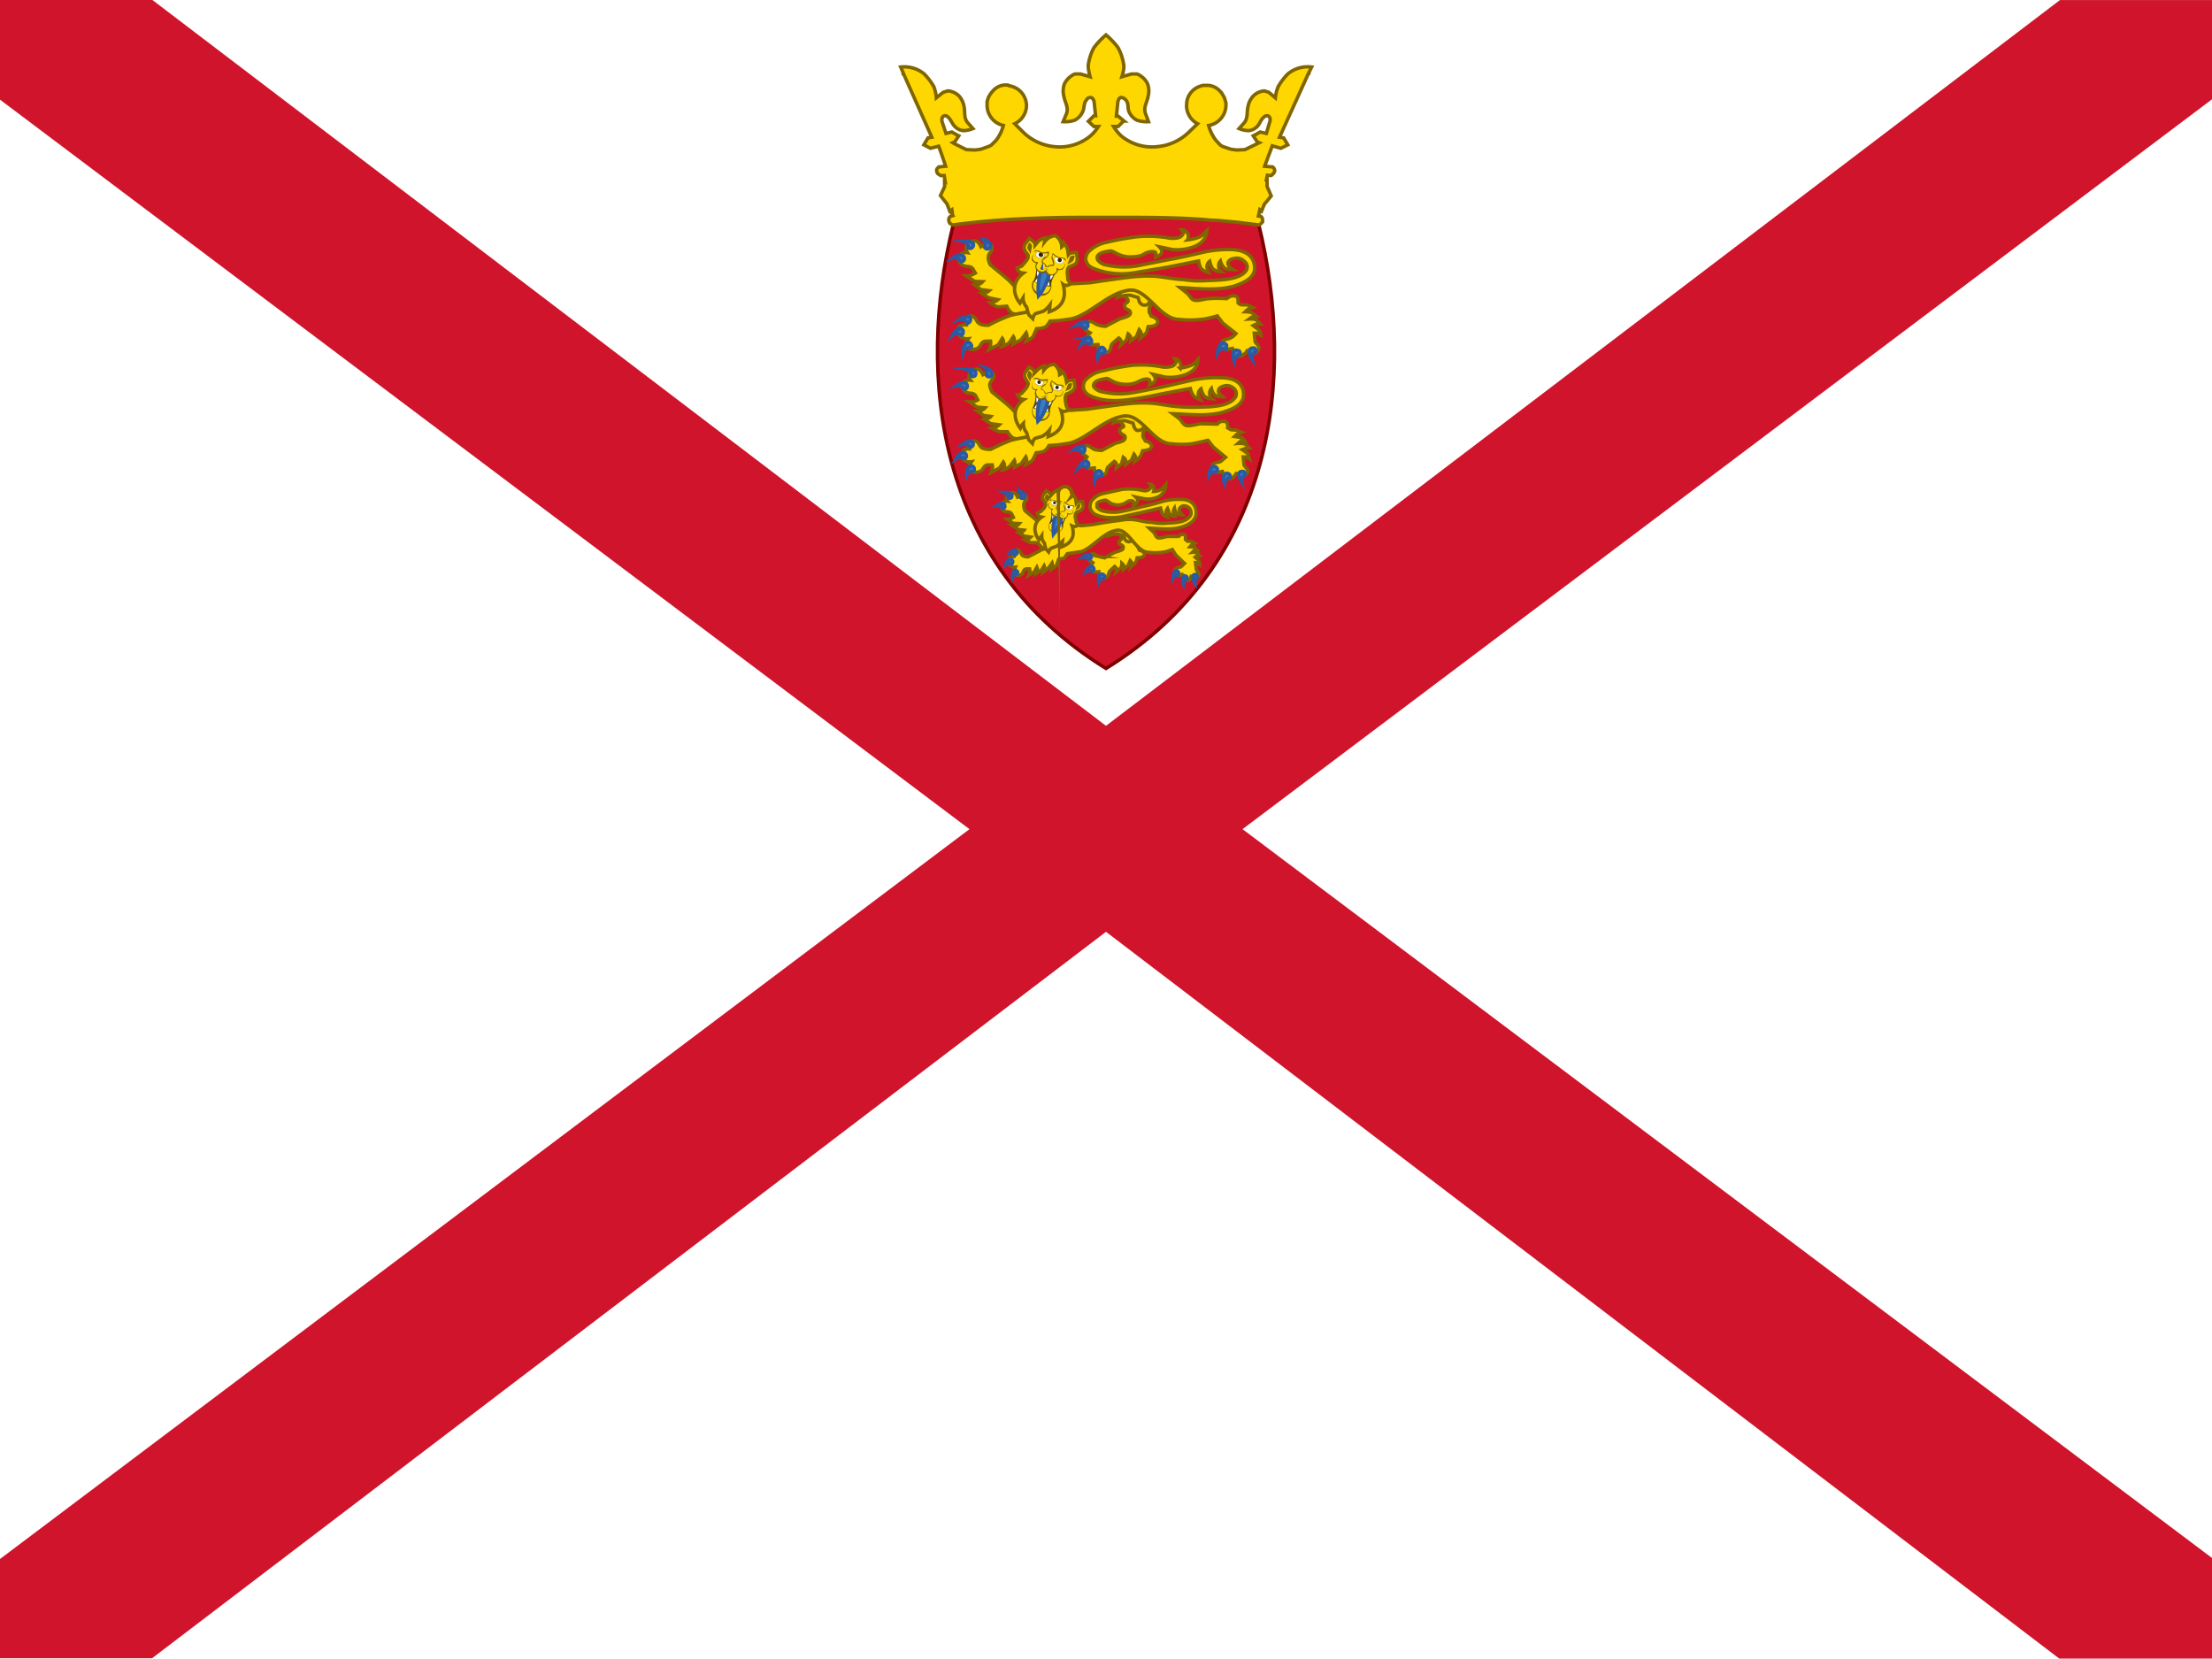 <svg xmlns="http://www.w3.org/2000/svg" id="flag-icons-je" viewBox="0 0 640 480">
  <path fill="#fff" d="M0 0h640v480H0Z"/>
  <path d="m1.3-2.4 637.4 484.8m-637.4 0L638.7-2.4" color="#000" style="-inkscape-stroke:none" transform="matrix(1 0 0 .99 0 2.3)"/>
  <path fill="#cf142b" d="M0-2.4v29.2L280.5 240 0 453.3v29h44L320 270l275.8 212.4H640V453L359.5 240 640 26.7v-29h-44L320 209.8 44-2.4Z" color="#000" style="-inkscape-stroke:none" transform="matrix(1 0 0 .99 0 2.3)"/>
  <path fill="#cf142b" stroke="maroon" stroke-miterlimit="140.8" strokeWidth=".5" d="M364.2 65c10.8 44 4.8 98.2-44.2 128.4-49-30.2-55-84.4-44.2-128.4 11.6-10.5 64.2-17 88.4 0z"/>
  <path fill="gold" stroke="#806600" stroke-miterlimit="135.2" strokeWidth=".2" d="M295.1 91a7 7 0 0 1-2.4-.4 6 6 0 0 1-1.4-2l-2.7.2a7 7 0 0 1-2.1-1.2 4 4 0 0 0 2.2-.9l-2.5-.5q-1.2-.6-2.1-1.3 1.3-.1 2.1-.8l-2.4-.3-1.7-1.3q1.3 0 2.2-1l-2.3-.1-2.4-1.6a5 5 0 0 0 2.6-.8l-.6-1c-.6-1.2-1.8-.7-2.7-1.1a2 2 0 0 1-1.4-1.8c0-.9.4-2.3 2.4-2-1-1.6.1-2.7 1.2-3.2s2-.2 2.7 1.5l1.4-.8a2 2 0 0 1 1.8.6v1.2c-.3.6-1 1-1 1.8-.3.8.5 2.4.5 2.4s4 3.2 5.7 4.8l2.8 3h4.1l.3 6.6H295z"/>
  <path fill="#377bc8" stroke="#2c5aa0" stroke-miterlimit="135.2" strokeWidth=".2" d="M284.2 69.2a2 2 0 0 1 .7 2.4q.3.5 1 .4a1 1 0 0 0 .7-1.3c-.4-.3-.5-1.1-2.4-1.6zm-4.5.5-1.1.1a2 2 0 0 1 1.6 2q.6.2 1-.1a1 1 0 0 0 .2-1.5c-.4 0-.8-.5-1.6-.5zm-1.3 4.2c-.5.1-1.2-.4-2.7.8a2 2 0 0 1 2.3 1q.5 0 .9-.4a1 1 0 0 0-.5-1.4z"/>
  <path fill="gold" stroke="#806600" stroke-miterlimit="135.2" strokeWidth=".2" d="M317.6 94c-.6-.2-1.5-1-2.2-1a2 2 0 0 0-1.7 1 2 2 0 0 0 .4 1.5l1.3.8a4 4 0 0 0-1 1.6 2 2 0 0 0 .6 1.1q.4.8 1.2.8l1.5-.1.1 1.1a2 2 0 0 0 2.1 1.1 1 1 0 0 0 1.2-.6c.3-.4.3-1.4.7-1.9l1.9-1.6q1 .7.6 2l1.6-1.4.5-1.8a2 2 0 0 1 .8 2l1.6-1.2.8-2q1 1.1.5 2.3a6 6 0 0 0 1.7-1.6l.4-1.6q2.6 0 2.8-1.4c0-.5-.6-1.3-1.9-1.6l-.6-1.2v-1.1a5 5 0 0 1 1.5-2l2.8-1.5-.6-2.9-6.5-1-7.4 1.8c1.4.6 4.3 2.7 4.1 3.5 0 .3-.7.6-1 1q-.2.5.2 1c.2.4 1 .5 1.3.9q.3.6 0 1c-.5.7-2.2 1-3 1.3l-4 2.1a6 6 0 0 1-2.2-.4z"/>
  <path fill="gold" stroke="#806600" stroke-miterlimit="135.2" strokeWidth=".2" d="M333.1 85.1s-.1 2.4-1.1 3a2 2 0 0 1-1.4.1 2 2 0 0 1-1-1l-.3-1.1-2.3-.7q-1.8 0-3.6.6a8 8 0 0 1 2.7-3.2l3.9-.3z"/>
  <path fill="gold" d="M343.6 69.4c1.1-.1 3.4-.6 4.2-1.3l1.4-1.4q-.2 3.3-3.8 4.7a14 14 0 0 1-6.2.8l-3.8-.8c1.4 1.4.7 2.4-1 3 0 0 .2-1.3-.2-1.5q-1.7-.4-3.5.8a7 7 0 0 1-3 .6 8 8 0 0 1-3.6-.5c-.8-.2-2.3-1.3-2.8-1.2-1.4.2-3 .4-3.7 1.4q-.3.5 0 1.2a4 4 0 0 0 2.6 1.5q4.2.9 8.4.3l9.6-1.9c3-.5 6.8-1.4 9-1.9a34 34 0 0 1 8.9-1c5.3.1 7 2.8 6.9 5.6-.2 2.8-3.3 4.1-6 5-4.8 1.4-11.4.6-15.6.4l2 1.6c.8.6 1.2 1.8 2 2 1.3.4 3.2-.4 4.5-.4 1.9-.2 5 0 5 0l1.3-.8h1.2q1 .3.8 2 .3.4 1 .6h1.7l1.6.8-1.5.5-.7.7q1 0 2 .3l1.2 1-1.3.2-.8.6s1.6-.1 2.2.3l1.1 1.2h-1.3l-.8.4 1.6 1.2q.5.7.6 1.6l-1.1-.6h-.8l.2 2.2c0 .6 1 1.2 1 1.6a1 1 0 0 1-.1 1.2 2 2 0 0 1-2.2.7l-1-.6-.9 1c-.5.4-.6.4-1.3.4a2 2 0 0 1-1.3-.5l-.7-1.6-1.6.3a2 2 0 0 1-1.5-.7 2 2 0 0 1 .3-1.8c.4-.4 1.6-.5 2.2-.8a5 5 0 0 0 1.6-1.3l-3.8-3-1.6-2.1s-3.4 1-4.7 1a26 26 0 0 1-6.4 0c-4.8 0-8-6.6-12.3-8.2a5 5 0 0 0-3.3 0c-5 1-10.4 6.8-15.3 8q-3.2.6-6.4.7a6 6 0 0 1-1.3 1.7 7 7 0 0 1-2.6.5l-1 2.3a7 7 0 0 1-2 1.3 3 3 0 0 0 0-2.3l-1.5 2-2.2 1.1c.2-.6.5-1.3 0-2.1l-1.2 1.8q-1 .7-2 1a2 2 0 0 0 0-2.3l-1.2 1.9-2.6 1.3a4 4 0 0 0 .4-2.4h-1.2c-1.5 0-1.6 1.3-2.3 1.9a3 3 0 0 1-2.4.4c-.8-.4-1.7-1.4-.5-3-2 .2-3-1-3-2.2 0-1 .3-1.9 2.4-1.8l-.2-1.4a1.4 1.4 0 0 1 1.5-1.2q.6 0 1.2.6c.4.4.5 1.1 1.2 1.6.8.6 2.7.5 2.7.5a50 50 0 0 1 6.2-2.8c1.3-.4 5-1 5-1V81a87 87 0 0 1 13 1.1l5.2-.3s8.4-1.3 12.4-1.7q3-.3 6.1-.2c3 .2 5.6.9 8.6 1q3.2.5 6.4.3c3.5-.2 9.7 0 11.7-3a2 2 0 0 0-.6-2.6 3 3 0 0 0-3-.8q-1.4.2-1.7 1.2a1 1 0 0 0 .3 1.1q.3.6 1.1.9a4 4 0 0 1-2.2-.3 6 6 0 0 1-1.4-2.2 2 2 0 0 0-.5 1.5q0 1 .7 1.6a4 4 0 0 1-2.4-.8 7 7 0 0 1-.9-2.2 2 2 0 0 0-.8 1.6q.1.8.5 1.7a5 5 0 0 1-2.2-1.2 6 6 0 0 1-.7-2.2l-9 1.8-9.5 1.6a24 24 0 0 1-11.3-.8c-1.6-.8-2.4-1.3-2.8-2.7a3 3 0 0 1 1-2.7 10 10 0 0 1 5-2.6 76 76 0 0 1 8.8-1.6 34 34 0 0 1 9.5.4c1.4.2 3-.1 3.3-.6.4-.4 1-.8.2-1.8q1.2 0 1.8 1.2c.3.4 0 1.6 0 1.6z"/>
  <path fill="none" stroke="#806600" stroke-miterlimit="135.2" strokeWidth=".2" d="M343.6 69.4c1.1-.1 3.4-.6 4.2-1.3l1.4-1.4q-.2 3.3-3.8 4.7a14 14 0 0 1-6.2.8l-3.8-.8c1.4 1.4.7 2.4-1 3 0 0 .2-1.3-.2-1.5q-1.7-.4-3.5.8a7 7 0 0 1-3 .6 8 8 0 0 1-3.6-.5c-.8-.2-2.3-1.3-2.8-1.2-1.4.2-3 .4-3.7 1.4q-.3.5 0 1.2a4 4 0 0 0 2.6 1.5q4.2.9 8.4.3l9.6-1.9c3-.5 6.8-1.4 9-1.9a34 34 0 0 1 8.9-1c5.3.1 7 2.8 6.9 5.6-.2 2.8-3.3 4.1-6 5-4.8 1.4-11.4.6-15.6.4l2 1.6c.8.6 1.2 1.8 2 2 1.3.4 3.2-.4 4.5-.4 1.9-.2 5 0 5 0l1.3-.8h1.2q1 .3.8 2 .3.4 1 .6h1.7l1.6.8-1.5.5-.7.7q1 0 2 .3l1.2 1-1.3.2-.8.6s1.6-.1 2.2.3l1.1 1.2h-1.3l-.8.4 1.6 1.2q.5.7.6 1.6l-1.1-.6h-.8l.2 2.2c0 .6 1 1.2 1 1.6a1 1 0 0 1-.1 1.2 2 2 0 0 1-2.2.7l-1-.6q-.3.6-.9 1a2 2 0 0 1-1.3.5 2 2 0 0 1-1.3-.6l-.7-1.6-1.6.3a2 2 0 0 1-1.5-.7 2 2 0 0 1 .3-1.8c.4-.4 1.6-.5 2.2-.8a5 5 0 0 0 1.6-1.3l-3.8-3-1.6-2.1s-3.4 1-4.7 1a26 26 0 0 1-6.4 0c-4.8 0-8-6.6-12.3-8.2a5 5 0 0 0-3.3 0c-5 1-10.4 6.8-15.3 8q-3.2.6-6.4.7a6 6 0 0 1-1.3 1.7 7 7 0 0 1-2.6.5l-1 2.3a7 7 0 0 1-2 1.3 3 3 0 0 0 0-2.4l-1.5 2-2.2 1.2c.2-.6.5-1.3 0-2.1l-1.2 1.8q-1 .7-2 1a2 2 0 0 0 0-2.3l-1.2 1.9-2.6 1.3a4 4 0 0 0 .4-2.4h-1.2c-1.5 0-1.6 1.3-2.3 1.9a3 3 0 0 1-2.4.4c-.8-.4-1.7-1.4-.5-3-2 .2-3-1-3-2.2 0-1 .3-1.9 2.4-1.8l-.2-1.4a1.4 1.4 0 0 1 1.5-1.2q.6 0 1.2.6c.4.4.5 1.1 1.2 1.6.8.6 2.7.5 2.7.5a50 50 0 0 1 6.2-2.8c1.3-.4 5-1 5-1V81a87 87 0 0 1 13 1.1l5.2-.3s8.4-1.3 12.4-1.7q3-.3 6.1-.2c3 .2 5.6.9 8.6 1q3.2.5 6.4.3c3.5-.2 9.7 0 11.7-3a2 2 0 0 0-.6-2.6 3 3 0 0 0-3-.8q-1.4.2-1.7 1.2 0 .7.3 1 .4.6 1.1 1s-1.7 0-2.4-.4a5 5 0 0 1-1.2-2.1 2 2 0 0 0-.5 1.5q0 1 .7 1.6a4 4 0 0 1-2.4-.8 7 7 0 0 1-.9-2.2 2 2 0 0 0-.8 1.6q.1.8.5 1.7a5 5 0 0 1-2.2-1.2 6 6 0 0 1-.7-2.2l-9 1.8-9.5 1.6a22 22 0 0 1-11.3-1c-1.6-.6-2.4-1.1-2.8-2.5a3 3 0 0 1 1-2.8 10 10 0 0 1 5-2.5 76 76 0 0 1 8.8-1.6 34 34 0 0 1 9.4.4c1.4.2 3-.1 3.4-.6s1-.8.1-1.8a2 2 0 0 1 1.8 1.2c.3.4 0 1.6 0 1.6z"/>
  <path fill="gold" d="M307.6 82.3c1 .7 2-.1 2.2-.2L309 81l-.2-2c0-1.6.6-1.9.6-1.8l1.6-.7a2 2 0 0 0 .7-1.5l-.2-1.9c-1.6 0-2 .1-2.4.6l-.2-1.6-.6-1.2-.5-.6q-.1.7-.6 1.1l-.6-2.1-1.2-1-1.5.2-1.6 1.6.1-1.3q-.3 0-.8.2l-1.1.7-1 1.2c0-.7-.4-1-1.7-1.9l-1.2 1.6a2 2 0 0 0-.2 1.6q.4.8 1 1.5c0-.1.4.5-.5 1.8l-1.3 1.5-1.3.5c.3.9.4 1.3 1.8 1.5-3 2.2-3.4 5.7-1 8.7l.9-1.5a4 4 0 0 0 1 2.6c.2.3.4 2 .8 2.4l1 1s.3-1.3.9-1.5l2-.6c.9-.3 2.1-1.9 2.1-1.9l-.2 2c4-1.4 5-4.2 4-7.9"/>
  <path fill="#504416" d="M299.8 77.4a8 8 0 0 1-.8 4l2.5 1 2.7.4c-.3-1.1.8-3.2 1.3-3.8h-1.9l-.8-.8-1.6.3z"/>
  <path fill="#fff" d="M300.2 78a3 3 0 0 0 0 2l.8-1.6zm3.8 1.2-.2 1.8a3 3 0 0 0 1-1.7zm-3.8 1.3a3 3 0 0 0-1 1.7h.9zm3.3.9-.7 1.6.6.4a3 3 0 0 0 .1-2m-3-8.6q-.7 0-1 .6 0 .8 1 1.2a1.4 1.4 0 0 0 1.7-.7q.1-.7-1.2-1zm5.4 1.6q-.6-.1-.8.4a1.4 1.4 0 0 0 1.1 1.4q1.3.3 1.6-.5 0-.9-1-1.2z"/>
  <path fill="#d1b948" d="m300.5 72.6-.5.1a1 1 0 0 0-.6.6q0 .4.2.9.4.4.9.6 1.4.3 1.8-.8a1 1 0 0 0-.2-.8l-1-.4zm0 .4h.5l.8.4q.4.2.3.5a1.2 1.2 0 0 1-1.5.7l-.8-.6v-.6l.3-.4zm5.4 1.2h-.2a1 1 0 0 0-.7.5 1.4 1.4 0 0 0 1.2 1.6q.6.3 1 0 .5 0 .6-.6a1 1 0 0 0-.1-.8l-1-.5zm0 .3.8.1q.5.1.8.4.2.3.1.7l-.5.5h-.9a1.2 1.2 0 0 1-1-1.4q0-.2.5-.3z"/>
  <path fill="gold" d="M300.6 71.7a1 1 0 0 0-1 .2q-.2.5-.2.7h.4l.7.1 1.3.6h1.5l-1.2-.7c-.5-.2-1-.8-1.6-1zm7 2q-.9-.1-1.6 0l-1.4-.1 1.2.8 1.5.2.6.2.4.3.3-.6a1 1 0 0 0-1-.8m-8.6 7.7c-1.3 3.5 4 5.2 4.8 1.4a11 11 0 0 1-4.8-1.4"/>
  <path fill="#806600" d="m299 81.1-.2.3a3 3 0 0 0 0 2.4 2.8 2.8 0 0 0 5.4-.8v-.4h-.3a11 11 0 0 1-4.8-1.3zm.1.4A14 14 0 0 0 304 83a3 3 0 0 1-1.1 1.7 4 4 0 0 1-2.2.2 4 4 0 0 1-1.6-1.4 3 3 0 0 1 0-1.9z"/>
  <path fill="#377bc8" stroke="#2c5aa0" stroke-miterlimit="135.2" strokeWidth=".2" d="M301.3 78.4a15 15 0 0 0-.8 7.2c1.6-1.8 2.4-4.2 3-6.4q-.2-.3-.5-.4l-.4-.6-.7.4-.6-.1z"/>
  <path fill="gold" d="m305.4 68.2-1.5.3-1.6 1.6v-1.3q-.3 0-.7.2l-1.2.7-1 1.1c.4 0 1.6-1 2-.9s.2 1 .5 1.1c.5 0 1-.8 1.6-1.2a3 3 0 0 1 1.6-.8 2 2 0 0 1 1 1.6q.4 1.3.9 1.9c.3.1.6-.8 1-.8.5.2.7 1.7 1.1 2l-.2-1.6-.7-1.2-.5-.6q-.1.6-.6 1.1l-.5-2.1zm-6.5 5.7c-.6 1 0 2 1.2 2.1l-.4 1.1.6 1.3 1.2.4 1-.4.9 1 1 .2 1.3-.8.5-.9h.8l.8-.4.2-.9a2 2 0 0 1-2.6.4 2 2 0 0 1-.5 1.4 1 1 0 0 1-1 .2 2 2 0 0 1-1.2-1q-.7.5-1.2.5a1.4 1.4 0 0 1-1-1 2 2 0 0 1 .5-1.4c-2.4-.7-1.6-1.4-2.2-1.8zm-1.3.3-2 2.8-1.3.5c.3.9.4 1.3 1.8 1.5-3 2.2-3.4 5.7-1 8.7l.9-1.5a4 4 0 0 0 1 2.6c.2.3.4 2 .8 2.4l1 1s.3-1.3.9-1.5l2-.6c.9-.3 2.1-1.9 2.1-1.9l-.1 2c4-1.4 5-4.2 3.9-7.9 1 .7 2-.1 2.2-.2a3 3 0 0 1-.8-1.2l-.2-2-.2-1.1-.5 1.7v1.8a5 5 0 0 1-1.9-1l.8 4q0 1.3-.4 2.7a7 7 0 0 1-1.7 1.7l.3-2.4c0-.8-.4-3-.4-3l-.8 3-1.3 2c.3-2.1.2-2.2-.1-3 0 0-.5 2.6-1.5 3.7l-1.6.8-.8.6-.6-1.8-1.2-2.4c-.3-1.2 1.3-3.6 1.3-3.6q-.9.2-1.9 1.4l-1.3 1.8-.5-2.4a5 5 0 0 1 .7-2.2 22 22 0 0 1 3.4-3.3 5 5 0 0 1-3 0s1.3-1.3 1.4-1.6a4 4 0 0 0 .6-2zm5.2 1.2h-1.3v.6l.6.2.8 1 1.7-.5.3-.4-1.6-.9z"/>
  <path fill="none" stroke="#806600" stroke-miterlimit="135.2" strokeWidth=".2" d="M307.6 82.3c1 .7 2-.1 2.2-.2L309 81l-.2-2c0-1.6.6-1.9.6-1.8l1.6-.7a2 2 0 0 0 .7-1.5l-.2-1.9c-1.6 0-2 .1-2.4.6l-.2-1.6-.6-1.2-.5-.6q-.1.7-.6 1.1a4 4 0 0 0-1.8-3.2q-1.9.1-3.2 1.8l.2-1.2-.8.2-1.1.7-1 1.2c0-.7-.4-1-1.7-1.9l-1.2 1.6a2 2 0 0 0-.2 1.6q.4.8 1 1.5c0-.1.4.5-.5 1.8l-1.3 1.5-1.3.5c.3.9.4 1.3 1.8 1.5-3 2.2-3.4 5.7-1 8.7l.9-1.5a4 4 0 0 0 1 2.6c.2.3.4 2 .8 2.4l1 1s.3-1.3.9-1.5l2-.6c.9-.3 2.1-1.9 2.1-1.9l-.2 2c4-1.4 5-4.2 4-7.9z"/>
  <path fill="#806600" d="M297.8 70.2a3 3 0 0 0-.6 1.6l1 1.7.4-2.4c0-.4-.8-1-.8-1Zm2.1 2.1-.3.1q-.3.2-.6.6l.8-.4h.3q.6.5 1.2.7h1.9l-.2.8s-.7.2-1 .5l-.3.4-.3.3v.8h.2q.7.2.8 1l.2.2h.7q.5-.5 1.3-.3h.1l.1-.1q.3-.2.2-.6V76l-.1-.6-.4-1 .1-.9a5 5 0 0 0 1.6 1.2l1.4.1.3.2.5.6q0-.5-.2-.8-.2-.2-.5-.2-.7-.1-1.3-.2a4 4 0 0 1-1.5-1l-.3-.2-.1.2-.3 1.2.4 1.2.1.7v.1a2 2 0 0 0-1.7.5h-.1a3 3 0 0 0-1.2-1.3v-.3l.1-.2.4-.3q.5-.4 1-.8.3-.5.3-1v-.4h-.3a4 4 0 0 1-1.8.2l-1.2-.6h-.3zm-1 1.4a2 2 0 0 0-.3 1.7q.5.6 1.2.8l-.1.2-.2.8q.2.8.8 1.4a2 2 0 0 0 1.3.4l.8-.4.6.8a2 2 0 0 0 1.3.3 2 2 0 0 0 1.8-1.5v-.1a2 2 0 0 0 1.4-.2q.6-.7.7-1.6c-.4.3 0 .8-1 1.4a1 1 0 0 1-1.1 0l-.4-.3v1l-.3.5q-.5.5-1.2.5l-.8-.2-.6-.8v-.5l-.3.3-.5.3-.5.1-.9-.3a2 2 0 0 1-.8-1.2l.2-.5.2-.4.2-.4h-.4a1 1 0 0 1-1-.6c-.6-.6 0-1-.1-1.5m12 .2s-1 0-1.3.4l-.8 2.3 1.6-1a3 3 0 0 0 .5-1.7"/>
  <path fill="#2b2200" d="M301 73.1a.6.6 0 0 0-.2 1.1.6.6 0 1 0 .2-1zm5.4 1.6a.6.6 0 0 0-.2 1 .6.6 0 1 0 .2-1"/>
  <path fill="#377bc8" stroke="#2c5aa0" stroke-miterlimit="135.2" strokeWidth=".2" d="M280.2 91.5c-.5.3-1.2-.2-2.7 1a2 2 0 0 1 2.4 1q.5 0 .8-.6a1 1 0 0 0-.5-1.4zm33.9 1.6c-.5.3-1.2-.2-2.7 1a2 2 0 0 1 2.4 1 1 1 0 0 0 .8-.5 1 1 0 0 0-.5-1.5zm-36.4 2c-.4.3-1.2.2-2.1 1.9a2 2 0 0 1 2.6 0q.5-.3.5-1a1 1 0 0 0-1-1zm37 2.6c-.4.4-1.2.3-1.9 2a2 2 0 0 1 2.5-.2q.6-.2.5-.8a1 1 0 0 0-1.2-1zM280.1 99l-.6.2c-.2.5-.9.8-.8 2.7a2 2 0 0 1 2.2-1.3q.4-.5 0-1a1 1 0 0 0-.8-.6zm73.8.3h-.5c-.1.5-1 .8-1.1 2.7a2 2 0 0 1 2.4-1q.2-.6.2-1.1a1 1 0 0 0-1-.6zm-35.2 1.2-.6.3c0 .5-.8.8-.5 2.7a2 2 0 0 1 2-1.4q.3-.7 0-1a1 1 0 0 0-.8-.6zm43.8.2a1 1 0 0 0-1 .6c.2.5-.3 1.2.8 2.7a2 2 0 0 1 1.1-2.3 1 1 0 0 0-.5-1zm-4.8.6q-.3 0-.7.4c0 .4-.6 1 .1 2.8a2.4 2.4 0 0 1 1.7-2 1 1 0 0 0-.3-1z"/>
  <path fill="gold" stroke="#806600" stroke-miterlimit="128.6" strokeWidth=".2" d="M295.2 127a6 6 0 0 1-2.2-.3 6 6 0 0 1-1.5-1.8H289l-2-1a4 4 0 0 0 2.1-1l-2.4-.3-2-1.3c.7-.2 1.5-.2 2-.8l-2.1-.3-1.8-1.2a3 3 0 0 0 2.2-1l-2.3-.2-2.2-1.5a4 4 0 0 0 2.4-.6l-.5-1c-.6-1.2-1.8-.8-2.6-1.1a2 2 0 0 1-1.3-1.6c-.1-.9.3-2.2 2.3-2-1-1.4 0-2.5 1-3q1.6-.8 2.6 1.4l1.4-.8a1.4 1.4 0 0 1 1.6.6q.3.6 0 1.2-.5.6-1 1.6c-.2.8.6 2.4.6 2.4s3.8 3 5.5 4.6l2.6 2.7h3.8l.3 6.3z"/>
  <path fill="#377bc8" stroke="#2c5aa0" stroke-miterlimit="128.6" strokeWidth=".2" d="M284.8 106.3a2 2 0 0 1 .6 2.3q.4.5 1 .4a1 1 0 0 0 .6-1.2c-.4-.4-.4-1-2.2-1.5zm-4.2.5h-1.2a2 2 0 0 1 1.6 2 1 1 0 0 0 1 0 1 1 0 0 0 0-1.5c-.2 0-.6-.5-1.4-.5zm-1.3 4c-.5 0-1.1-.3-2.6.8a2 2 0 0 1 2.2 1q.7 0 .9-.5a1 1 0 0 0-.5-1.3z"/>
  <path fill="gold" stroke="#806600" stroke-miterlimit="128.6" strokeWidth=".2" d="M316.6 130c-.6-.2-1.4-1.1-2.1-1.1a2 2 0 0 0-1.6 1 2 2 0 0 0 .4 1.4l1.2.9-.8 1.4a1 1 0 0 0 .5 1.1c.4.5.4.7 1.2.8l1.2-.1q0 .6.3 1a2 2 0 0 0 1.9 1q.8 0 1.2-.5c.2-.4.2-1.4.6-1.8l1.8-1.6c.8.5.7 1.1.6 1.9l1.5-1.2.5-1.9a2 2 0 0 1 .8 2l1.6-1.2.7-1.7a2 2 0 0 1 .4 2 6 6 0 0 0 1.6-1.6l.5-1.4q2.4-.1 2.6-1.3c0-.5-.6-1.3-1.8-1.5l-.7-1.2v-1.1a5 5 0 0 1 1.5-1.8l2.7-1.6-.6-2.6-6.2-1-7 1.7c1.3.6 4.1 2.6 4 3.4-.2.2-.9.5-1.1.8q-.2.7.2 1c.3.5 1 .6 1.2.9a1 1 0 0 1 0 1c-.4.7-2 .9-2.8 1.2l-3.8 2a5 5 0 0 1-2.2-.4z"/>
  <path fill="gold" stroke="#806600" stroke-miterlimit="128.6" strokeWidth=".2" d="M331.4 121.4s-.1 2.3-1 2.8a2 2 0 0 1-1.5.3 2 2 0 0 1-.8-1.1l-.3-1-2.3-.7a13 13 0 0 0-3.3.6 8 8 0 0 1 2.4-3l3.8-.3z"/>
  <path fill="gold" d="M341.4 106.5c1-.1 3.2-.6 4-1.2l1.2-1.3q0 3-3.6 4.4a13 13 0 0 1-5.9.7l-3.5-.8c1.3 1.5.6 2.4-1 3 0 0 .3-1.3-.2-1.5-1-.4-2.2.2-3.4.8a7 7 0 0 1-2.8.6 9 9 0 0 1-3.4-.5c-.8-.2-2.2-1.3-2.7-1.2-1.3.3-2.8.4-3.5 1.4a1 1 0 0 0 0 1.2 4 4 0 0 0 2.5 1.3q4 .9 8 .3c2.8-.4 6.2-1.2 9-1.7l8.8-2a33 33 0 0 1 8.4-.7c5 0 6.6 2.5 6.5 5.1-.2 2.8-3.2 4-5.8 4.8-4.6 1.4-10.8.6-14.7.5l1.9 1.4c.7.6 1 1.7 2 2 1.1.3 3-.4 4.2-.5l4.8.1q.4-.5 1.2-.8h1q1 .3.8 1.9l.9.5c.6.2 1.3 0 1.7.2l1.5.6-1.5.6-.6.6 2 .3q.5.3 1 1H359l-.8.7s1.6-.1 2.2.3l1 1-1.2.2-.8.3 1.6 1.1.5 1.6-1-.6h-.8l.2 2.1c0 .5.8 1.1 1 1.5q.3.8-.2 1.2a2 2 0 0 1-2 .6l-1-.6-.8 1q-.5.5-1.3.3a2 2 0 0 1-1.3-.4l-.6-1.5-1.5.3a2 2 0 0 1-1.4-.7 2 2 0 0 1 .2-1.7c.4-.5 1.6-.5 2.2-.8l1.4-1.2-3.5-2.9-1.6-2-4.5 1a25 25 0 0 1-6 0c-4.6 0-7.6-6.3-11.7-7.8a5 5 0 0 0-3.2 0c-4.8 1-9.9 6.4-14.6 7.6a44 44 0 0 1-6 .7 5 5 0 0 1-1.3 1.6q-1.2.5-2.4.5l-1 2.1a7 7 0 0 1-2 1.3q.5-1.2 0-2.2l-1.3 1.9-2 1.1c0-.6.3-1.3 0-2l-1.3 1.7q-.8.7-1.9 1a2 2 0 0 0 0-2.2l-1.1 1.7-2.4 1.3q.5-1.2.3-2.2H286c-1.3 0-1.4 1.1-2.1 1.7a3 3 0 0 1-2.2.4c-.9-.4-1.7-1.4-.6-3-1.9.3-2.8-.9-2.8-2 0-.9.3-1.8 2.2-1.7l-.2-1.3a1.4 1.4 0 0 1 1.5-1q.6-.1 1.1.4c.4.4.5 1 1.2 1.6a6 6 0 0 0 2.6.4 48 48 0 0 1 5.8-2.6c1.3-.4 4.8-1 4.8-1v-8.7h3.1c2.6 0 9.3 1 9.3 1l4.8-.3s8-1.2 12-1.6a39 39 0 0 1 5.7-.2c3 .1 5.4.8 8.1 1q3.2.3 6.2.2c3.3-.1 9.2 0 11-3a2 2 0 0 0-.4-2.3 3 3 0 0 0-3-.8c-.6.1-1.5.6-1.5 1.2q-.1.6.2 1.1l1 .8a4 4 0 0 1-2-.3 6 6 0 0 1-1.3-2.1 2 2 0 0 0-.5 1.4 2 2 0 0 0 .7 1.6 4 4 0 0 1-2.3-.8 7 7 0 0 1-.9-2.1 2 2 0 0 0-.8 1.5q.1.8.6 1.6a5 5 0 0 1-2-1.1 6 6 0 0 1-.9-2.1l-8.5 1.6a101 101 0 0 1-9 1.6q-6.7.9-10.8-.8-2.1-.7-2.6-2.4a3 3 0 0 1 .8-2.7 9 9 0 0 1 4.8-2.4 73 73 0 0 1 8.4-1.6 32 32 0 0 1 9 .5c1.4.1 2.8-.2 3.2-.6s1-.8.2-1.8q1.1 0 1.6 1.2c.3.4 0 1.6 0 1.6z"/>
  <path fill="gold" stroke="#806600" stroke-miterlimit="128.6" strokeWidth=".2" d="M341.4 106.5c1-.1 3.2-.6 4-1.2l1.2-1.3q0 3-3.6 4.4a13 13 0 0 1-5.9.7l-3.5-.8c1.3 1.5.6 2.4-1 3 0 0 .3-1.3-.2-1.5-1-.4-2.2.2-3.4.8a7 7 0 0 1-2.8.6 9 9 0 0 1-3.4-.5c-.8-.2-2.2-1.3-2.7-1.2-1.3.3-2.8.4-3.5 1.4a1 1 0 0 0 0 1.2 4 4 0 0 0 2.5 1.3q4 .9 8 .3c2.8-.4 6.2-1.2 9-1.7l8.8-2a33 33 0 0 1 8.4-.7c5 0 6.6 2.5 6.5 5.1-.2 2.8-3.2 4-5.8 4.8-4.6 1.4-10.8.6-14.7.5l1.9 1.4c.7.6 1 1.7 2 2 1.1.3 3-.4 4.2-.5l4.8.1q.4-.5 1.2-.8h1q1 .3.8 1.9l.9.5c.6.2 1.3 0 1.7.2l1.5.6-1.5.6-.6.6 2 .3q.5.3 1 1H359l-.8.7s1.6-.1 2.2.3l1 1-1.2.2-.8.3 1.6 1.1.5 1.6-1-.6h-.8l.2 2.1c0 .5.8 1.1 1 1.5q.3.8-.2 1.2a2 2 0 0 1-2 .6l-1-.6-.8 1a2 2 0 0 1-1.3.5 2 2 0 0 1-1.3-.6l-.6-1.5-1.5.3a2 2 0 0 1-1.4-.7 2 2 0 0 1 .2-1.7c.4-.5 1.6-.5 2.2-.8l1.4-1.2-3.5-2.9-1.6-2-4.5 1a25 25 0 0 1-6 0c-4.6 0-7.6-6.3-11.7-7.8a5 5 0 0 0-3.2 0c-4.8 1-9.9 6.4-14.6 7.6a44 44 0 0 1-6 .7 5 5 0 0 1-1.3 1.6 7 7 0 0 1-2.4.5l-1 2.1a7 7 0 0 1-2 1.3q.5-1.2 0-2.2l-1.3 1.9-2 1.1c0-.6.3-1.3 0-2l-1.3 1.7q-.8.7-1.9 1a2 2 0 0 0 0-2.2l-1.1 1.7-2.4 1.3q.5-1.2.3-2.2H286c-1.3 0-1.4 1.1-2.1 1.7a3 3 0 0 1-2.2.4c-1-.4-1.7-1.4-.6-3-1.9.3-2.8-.9-2.8-2 0-.9.3-1.8 2.2-1.7l-.2-1.3a1.4 1.4 0 0 1 1.5-1q.6-.1 1.1.4c.4.4.5 1 1.2 1.6a6 6 0 0 0 2.6.4 48 48 0 0 1 5.8-2.6c1.3-.4 4.8-1 4.8-1v-8.7h3.1c2.6 0 9.3 1 9.3 1l4.8-.3s8-1.2 12-1.6a39 39 0 0 1 5.7-.2c3 .1 5.4.8 8.1 1q3.2.3 6.2.2c3.3-.1 9.2 0 11-3a2 2 0 0 0-.4-2.3 3 3 0 0 0-3-.8c-.6.1-1.5.6-1.5 1.2a1 1 0 0 0 .2 1l1 .9a5 5 0 0 1-2.2-.4 4 4 0 0 1-1.1-2 2 2 0 0 0-.5 1.4 2 2 0 0 0 .7 1.6 4 4 0 0 1-2.3-.8 7 7 0 0 1-.9-2.1 2 2 0 0 0-.8 1.5q.1.8.6 1.6a5 5 0 0 1-2-1.1 6 6 0 0 1-.9-2.1l-8.5 1.6a101 101 0 0 1-9 1.6q-6.7.9-10.8-.8-2.1-.7-2.6-2.4a3 3 0 0 1 .8-2.7 9 9 0 0 1 4.8-2.4 73 73 0 0 1 8.4-1.6 32 32 0 0 1 9 .5c1.4.1 2.8-.1 3.2-.6s1-.8.2-1.8q1.1 0 1.6 1.2c.3.4 0 1.6 0 1.6z"/>
  <path fill="gold" d="M307 118.8c1 .6 2-.2 2.3-.2a3 3 0 0 1-.8-1.2l-.3-1.8c0-1.6.5-1.8.6-1.6l1.4-.8q.6-.5.8-1.3l-.2-1.9c-1.5 0-1.8.2-2.2.6l-.3-1.5-.5-1.2-.6-.5q0 .7-.6 1l-.4-2a1.6 1.6 0 0 0-2.6-.8l-1.6 1.5.2-1.2-.8.2-1 .7-1.1 1.1q.2-.8-1.6-1.7l-1.1 1.6a2 2 0 0 0-.1 1.4l.8 1.4c.1 0 .5.4-.4 1.7l-1.2 1.4q-.6.5-1.3.5c.4.8.5 1.2 1.8 1.4-3 2-3.2 5.4-1 8.3q.3-.8.9-1.4a4 4 0 0 0 .8 2.5c.3.3.5 1.8.8 2.3l1 1s.3-1.3.9-1.5l2-.6a7 7 0 0 0 2-1.7l-.3 1.8q5.5-2.1 3.7-7.5"/>
  <path fill="#504416" d="M299.6 114a8 8 0 0 1-.8 4l2.6 1 2.4.2c-.2-1 .8-3 1.2-3.6h-1.7l-.8-.8-1.5.3-1.4-1z"/>
  <path fill="#fff" d="M300 114.7a3 3 0 0 0 0 1.9l.7-1.6zm3.6 1.1-.2 1.7a3 3 0 0 0 1-1.6h-.8zM300 117a3 3 0 0 0-.9 1.6l.7.1zm3.2 1-.8 1.5.7.3a3 3 0 0 0 0-1.9zm-2.9-8.2q-.7 0-.9.4-.1.8 1 1.3a1.3 1.3 0 0 0 1.6-.6q0-.8-1.1-1zm5.2 1.4q-.5 0-.8.4a1.3 1.3 0 0 0 1 1.4q1.3.4 1.5-.5.3-.8-1-1.1l-.8-.2z"/>
  <path fill="#d1b948" d="M300.3 109.6h-.4a1 1 0 0 0-.5.6q-.1.5.1.8.3.5.8.6a1.4 1.4 0 0 0 1.8-.8 1 1 0 0 0-.3-.6l-1-.5zm0 .2.5.1.8.4a.4.4 0 0 1 .2.5 1 1 0 0 1-1.4.6l-.7-.4a1 1 0 0 1-.2-.7l.4-.4zm5.2 1.3h-.2a1 1 0 0 0-.7.5 1.4 1.4 0 0 0 1.2 1.6h1q.4-.3.6-.7a1 1 0 0 0-.3-.8l-.8-.4zm0 .3.7.1q.4 0 .8.4l.1.6-.5.4h-.8a1 1 0 0 1-1-1.2q0-.4.5-.3z"/>
  <path fill="gold" d="M300.4 108.6a1 1 0 0 0-1 .3c-.2.1-.2.6-.2.6h.6l.5.2 1.3.5h1.4l-1.2-.6c-.4-.2-.8-.9-1.4-1m6.6 2c-.4-.2-1 .1-1.5 0l-1.3-.1 1.2.8 1.4.2.6.2.4.2.2-.5a1 1 0 0 0-1-.8m-8 7.4c-1.4 3.2 3.8 4.8 4.6 1.3a11 11 0 0 1-4.6-1.3"/>
  <path fill="#806600" d="M298.8 117.6v.3a3 3 0 0 0 0 2.3 2.6 2.6 0 0 0 5-.8v-.3h-.2a10 10 0 0 1-4.6-1.3l-.2-.1zm.2.5a13 13 0 0 0 4.5 1.2 3 3 0 0 1-1 1.7 3 3 0 0 1-2 .2 3 3 0 0 1-1.6-1.4 3 3 0 0 1 0-1.7z"/>
  <path fill="#377bc8" stroke="#2c5aa0" stroke-miterlimit="128.6" strokeWidth=".2" d="M301.1 115.2a14 14 0 0 0-.8 6.7c1.6-1.6 2.4-4 2.9-6.1l-.5-.4-.3-.5-.7.3z"/>
  <path fill="gold" d="m305 105.4-1.4.2-1.6 1.5v-1.2q-.3 0-.6.2l-1.2.7-1 1c.6 0 1.7-1 2-.8.4 0 0 1 .5 1s.9-.6 1.5-1.1q.9-.8 1.6-.7a2 2 0 0 1 .9 1.4q.3 1.3.8 1.8c.3.2.6-.8 1-.7s.6 1.6 1 1.9l-.2-1.5-.6-1.2-.5-.5q-.1.6-.6 1l-.5-2zm-6.3 5.5c-.5.8.2 1.7 1.3 1.9l-.5 1 .7 1.2 1 .4 1.1-.4.7 1 1 .2 1.3-.8.5-.8h.8l.6-.4.2-.8q-1 1-2.4.4a2 2 0 0 1-.4 1.3 1 1 0 0 1-1 .2 2 2 0 0 1-1.1-.9q-.7.4-1.1.4a1.4 1.4 0 0 1-1-1 2 2 0 0 1 .4-1.3c-2.4-.7-1.6-1.3-2-1.6zm-1.2.2-1.8 2.6q-.6.5-1.3.5c.4.8.5 1.2 1.8 1.4-3 2-3.2 5.4-1 8.3q.3-.8.9-1.4a4 4 0 0 0 .8 2.5c.3.3.5 1.8.8 2.3l1 1s.3-1.3.9-1.5l2-.6a7 7 0 0 0 2-1.7l-.3 1.8c3.9-1.3 4.8-4 3.7-7.5 1 .6 2-.2 2.3-.2a3 3 0 0 1-.8-1.2l-.3-1.8v-1.1l-.6 1.6v1.7l-1.8-.8q.5 1.8.8 3.7 0 1.3-.5 2.5a7 7 0 0 1-1.6 1.7l.3-2.3-.3-2.8-.8 2.7-1.2 2c.1-2 0-2.2-.2-2.9 0 0-.5 2.5-1.3 3.6l-1.6.7-.7.6-.6-1.7-1.2-2.2c-.3-1.2 1.2-3.6 1.2-3.6q-.9.2-1.7 1.4l-1.3 1.6-.5-2.2q0-1.2.7-2.1c.6-1 3.3-3 3.3-3a4 4 0 0 1-2.8 0l1.2-1.7a4 4 0 0 0 .5-1.9m5 1.1h-1.2v.5l.5.3.8 1 1.6-.5.3-.4-1.5-.8z"/>
  <path fill="none" stroke="#806600" stroke-miterlimit="128.6" strokeWidth=".2" d="M307 118.8c1 .6 2-.2 2.3-.2a3 3 0 0 1-.8-1.2l-.3-1.8c0-1.6.5-1.8.6-1.6l1.4-.8q.6-.5.8-1.3l-.2-1.9c-1.5 0-1.8.2-2.2.6l-.3-1.5-.5-1.2-.6-.5q0 .7-.6 1a4 4 0 0 0-1.6-3q-1.8.1-3 1.7v-1.2l-.6.2-1 .7-1.1 1.1q.2-.8-1.6-1.7l-1.1 1.6a2 2 0 0 0-.1 1.4l.8 1.4c.1 0 .5.4-.4 1.7l-1.2 1.4q-.6.5-1.3.5c.4.8.5 1.2 1.8 1.4-3 2-3.2 5.4-1 8.3q.3-.8.9-1.4a4 4 0 0 0 .8 2.5c.3.3.5 1.8.8 2.3l1 1s.3-1.3.9-1.5l2-.6a7 7 0 0 0 2-1.7l-.3 1.8q5.5-2.1 3.7-7.5z"/>
  <path fill="#806600" d="M297.7 107.2a3 3 0 0 0-.5 1.6l.9 1.6.5-2.2c-.1-.4-.8-1-.8-1zm2 2-.3.2q-.4 0-.4.4l.7-.2h.2l1.2.6h1.9l-.3.8-.9.4-.4.4-.2.4v.6h.2a1 1 0 0 1 .8.9l.2.2.2.1h.4a1 1 0 0 1 1.2-.3h.1l.1-.1.3-.6v-.4l-.2-.4c0-.4-.3-1-.3-1l.1-.8 1.5 1.1 1.3.1q.3 0 .3.2l.4.5a1 1 0 0 0-.1-.8l-.5-.2-1.3-.1-1.4-1-.2-.2-.1.2a2 2 0 0 0-.4 1.2l.4 1 .2.7-.2.3a2 2 0 0 0-1.5.4h-.1a3 3 0 0 0-1.2-1.3v-.3l.2-.1q0-.3.3-.3.6-.4.9-.8t.4-1v-.3h-.3l-1.6.1q-.6-.2-1.2-.5h-.3zm-.9 1.4a2 2 0 0 0-.2 1.6q.4.6 1 .8v.1q-.2.5-.2.8.1.9.8 1.3.5.5 1.2.4l.8-.2.5.6q.6.4 1.3.3a2 2 0 0 0 1.6-1.4v-.2a2 2 0 0 0 1.4-.1 2 2 0 0 0 .6-1.5c-.3.3 0 .8-.8 1.3q-.6.3-1.1 0l-.4-.3v.9l-.3.5a2 2 0 0 1-1 .6 1 1 0 0 1-1-.3l-.4-.7-.2-.5-.2.3-.4.2-.5.2q-.6 0-.8-.3a2 2 0 0 1-.7-1.2v-.5q0-.3.3-.4l.1-.3h-.4a1 1 0 0 1-1-.5c-.5-.7 0-1 0-1.5m11.4.2s-1 0-1.2.4l-.8 2 1.6-.7q.4-.9.4-1.6z"/>
  <path fill="#2b2200" d="M300.8 110a.5.5 0 0 0-.2 1.1.5.5 0 1 0 .1-1zm5.1 1.6a.5.5 0 0 0-.1 1 .5.5 0 1 0 .1-1"/>
  <path fill="#377bc8" stroke="#2c5aa0" stroke-miterlimit="128.6" strokeWidth=".2" d="M281 127.6c-.5.2-1.2-.2-2.5 1a2 2 0 0 1 2.2.8 1 1 0 0 0 .8-.5 1 1 0 0 0-.5-1.3zm32.3 1.5c-.5.2-1.1-.2-2.5 1a2 2 0 0 1 2.2.9q.7 0 .8-.6a1 1 0 0 0-.5-1.3zm-34.7 1.8c-.4.3-1.2.2-2 1.8a2 2 0 0 1 2.4 0q.6-.2.6-.8a1 1 0 0 0-1-1zm35.2 2.5c-.3.4-1 .4-1.8 2a2 2 0 0 1 2.4-.2 1 1 0 0 0 .6-.8 1 1 0 0 0-1.2-1zm-32.8 1.4-.5.2c-.2.4-.9.8-.8 2.5a2 2 0 0 1 2-1.2 1 1 0 0 0 .1-1 1 1 0 0 0-.8-.5zm70.2.2h-.4c-.2.6-1 .8-1 2.6a2 2 0 0 1 2.1-1q.4-.5.3-1a1 1 0 0 0-1-.6zm-33.4 1.2-.6.3c0 .5-.8.8-.5 2.6a2 2 0 0 1 2-1.4 1 1 0 0 0 0-1 1 1 0 0 0-.9-.5zm41.6.2a1 1 0 0 0-1 .6c.2.4-.2 1 .9 2.5a2 2 0 0 1 1-2.1 1 1 0 0 0-.5-1zm-4.4.5-.8.4c0 .5-.6 1 .1 2.6a2 2 0 0 1 1.6-1.7q.1-.7-.2-1z"/>
  <path fill="gold" stroke="#806600" stroke-miterlimit="103.2" strokeWidth=".2" d="m303.1 158.7-1.7-.3-1.2-1.4h-2l-1.6-.8a3 3 0 0 0 1.6-.8l-1.9-.3-1.6-1c.6-.2 1.2-.1 1.6-.7l-1.7-.2-1.5-1a2 2 0 0 0 1.8-.7l-1.8-.1-1.7-1.2a4 4 0 0 0 1.8-.5l-.4-.8c-.4-1-1.4-.7-2-.9a2 2 0 0 1-1.1-1.4c0-.7.3-1.7 1.8-1.6-.8-1 0-2 .9-2.4.8-.2 1.5-.1 2 1.2l1.2-.7a1 1 0 0 1 1.4.6v.9q-.6.5-.8 1.3a4 4 0 0 0 .4 1.9s3 2.4 4.4 3.7c.8.7 2 2.2 2 2.2h3l.3 5z"/>
  <path fill="#377bc8" stroke="#2c5aa0" stroke-miterlimit="103.2" strokeWidth=".2" d="M294.8 142q.8 1 .5 2a1 1 0 0 0 .8.2 1 1 0 0 0 .5-1c-.4-.2-.4-.8-1.8-1.1zm-3.4.5h-.8a2 2 0 0 1 1.2 1.6 1 1 0 0 0 .8-.1 1 1 0 0 0 0-1.1c-.3 0-.5-.4-1.2-.4zm-1 3.2a3 3 0 0 0-2 .6 2 2 0 0 1 1.7.8q.4.1.6-.4a1 1 0 0 0-.3-1z"/>
  <path fill="gold" stroke="#806600" stroke-miterlimit="103.2" strokeWidth=".2" d="M318 161c-.6-.1-1.3-.8-1.8-.8a2 2 0 0 0-1.3.8 1 1 0 0 0 .3 1.2l1 .6-.7 1.2q0 .5.4.9.3.5.9.6l1.1-.1q0 .5.2.8a2 2 0 0 0 1.6.8q.5.2.9-.4.1-.6.5-1.4l1.4-1.3q.8.6.5 1.5l1.2-1q.4-.6.4-1.4.8.7.6 1.6l1.2-1 .6-1.4q.7.7.4 1.6l1.3-1.2.3-1.2q2 0 2.1-1 .1-.8-1.4-1.2l-.5-1v-.8a4 4 0 0 1 1.2-1.5l2.2-1.3-.5-2.1-5-.8-5.7 1.4c1 .4 3.4 2 3.2 2.7q-.2.3-.8.8-.2.2.1.8.6.2 1 .6a1 1 0 0 1 0 .8c-.3.5-1.6.7-2.3 1-1 .4-3 1.6-3 1.6l-1.7-.4z"/>
  <path fill="gold" stroke="#806600" stroke-miterlimit="103.2" strokeWidth=".2" d="M328 154.2s0 1.9-.7 2.3q-.6.4-1.2.1a1 1 0 0 1-.7-.8l-.2-.8-1.8-.5q-1.4 0-2.7.5a6 6 0 0 1 2-2.5l3-.3 2.4 2z"/>
  <path fill="gold" d="M333.8 142.2c.8 0 2.2-.4 2.7-1l.8-1a4 4 0 0 1-2.3 3.6 7 7 0 0 1-4 .5l-2.4-.5c1 1 .5 1.8-.6 2.4 0 0 .2-1-.2-1.2q-1-.4-2.1.5-.9.5-2 .6a5 5 0 0 1-2.2-.4c-.5-.3-1.4-1-1.7-1-.8.2-2 .3-2.4 1v1a3 3 0 0 0 1.6 1.1q2.7.7 5.3.2 3.1-.6 6.1-1.4c2-.4 4.3-1 5.8-1.5a18 18 0 0 1 5.6-.6c3.2 0 4.4 2 4.3 4.1-.2 2.2-2.2 3.2-3.9 3.8-3 1.1-7.2.5-9.7.4l1.3 1.2c.4.4.6 1.4 1.2 1.6.8.2 2-.3 2.8-.4h3.2l.8-.6h.8q.5.2.4 1.5l.6.5h1.1l1 .6-.9.4-.5.6 1.3.1.8.8-.8.1-.6.6s1-.1 1.5.2l.6.8h-.8l-.5.4 1 .9q.3.6.3 1.3l-.6-.5-.6-.1.2 1.8c0 .4.6.8.7 1.2q.2.5-.2 1-.4.7-1.3.4l-.7-.4-.4.8q-.4.3-1 .2l-.7-.4-.5-1.2-1 .3q-.6 0-1-.6a1 1 0 0 1 .2-1.3q.6-.5 1.5-.6l1-1-2.5-2.4-1-1.6s-2 .8-2.9.8a14 14 0 0 1-4 0c-3.1 0-5.1-5-7.8-6.2a3 3 0 0 0-2.1 0c-3.2.7-6.6 5.1-9.6 6l-4 .6-.9 1.3-1.6.3-.6 1.8-1.3 1a3 3 0 0 0 0-1.7l-1 1.4-1.3 1a2 2 0 0 0 0-1.6l-.8 1.3-1.3.8a2 2 0 0 0 0-1.7l-.7 1.3-1.6 1a3 3 0 0 0 .2-1.8h-.8c-1 0-1 1-1.4 1.5a2 2 0 0 1-1.5.3q-1.1-.4-.4-2.3a1.6 1.6 0 0 1-1.9-1.6q-.1-1.4 1.5-1.5v-1q.1-1 .8-.9.5 0 .8.4t.8 1.2a3 3 0 0 0 1.7.4l4-2.1 3.1-.8v-7q1 .1 2 0 3.2.3 6.2.9l3.2-.3s5.4-1 7.8-1.2q2-.4 3.9-.3c1.9.2 3.6.8 5.4.8q2 .4 4 .3c2.3-.2 6.2 0 7.4-2.4a2 2 0 0 0-2.3-2.6q-.8.3-1 1 0 .5.2.8t.7.8a2 2 0 0 1-1.4-.4l-.9-1.6a2 2 0 0 0-.3 1.2q0 .6.4 1.2a2 2 0 0 1-1.5-.7l-.6-1.6q-.4.5-.4 1.1 0 .8.3 1.4a3 3 0 0 1-1.4-1l-.5-1.6-5.6 1.3-6 1.3q-4.4.6-7.2-.7a3 3 0 0 1-1.6-2 3 3 0 0 1 .5-2.1 6 6 0 0 1 3.2-2l5.5-1.2a18 18 0 0 1 6 .3q1.2.3 2-.4a1 1 0 0 0 .2-1.4q.8.1 1 1z"/>
  <path fill="gold" d="m337.4 140.2-1.6 2.1a7 7 0 0 1-3 1.1 11 11 0 0 1-3-.2l-2.8-.9.8 1.8-1.6-.1-1.6.8q-1.4.2-2.4-.2c-.8-.1-1-.4-1.7-.3l-.7.3 2.1 1.2 2 .3 1.3-.3 1.4-.8 1.2-.1.3.5v.8l.8-.8.1-.5-.2-1 1.6.3 1.8.2 2-.4 1.8-.8.9-1.1zm5.2 5.4-1.3.5a2 2 0 0 0-.6 1.7l-.8-2.1c-.8.8-.8 1.8-1 2.7l-.8-2.5a5 5 0 0 0-1.4 2.3 5 5 0 0 1-.5-2h-.2c-2.6.4-8.2 2.3-12.6 2.7-2.4.2-5.2 0-6.7-1a3 3 0 0 1-1.3-2l-.2 1 .8 1.3 1.6 1 3 .7 3.4-.4 2-.1 10-2.4v1.3l.8.8.8.5-.2-1.1v-.8l.4-.5.5 1.4.7.6 1 .2-.5-.7v-.9l.3-.8.5 1.3.5.5h1.3l-.8-.7-.2-.8.6-.7 1.1-.3 1 .4.6.7.2 1-.1.8c1.7-1.6 0-3.6-2-3.6zm3.4 1.6a5 5 0 0 1-1.1 2.8c-3 3.3-9.8 2.2-13 1.1l-1.4-.2-.8-.3-2-.3-3.9.3c-2.4.2-7.8 1.2-7.8 1.2l-3.2.3a46 46 0 0 0-6.2-.8h-2v1.1l2.8.6h-.4l-1.9 3.6-.4-1.6-.1 2.5-.4.7-2.4.6-2.4 1-1.8 1.4-1.8-.5-.8-1.3q.2 1 .7 2c.5.5 2 .6 2 .6l3.3-2 1.6-.6a4 4 0 0 0 1.6 1.2c0-1.6 1-1.6 2.4-2.4v1s2.7-1 3.4-1.8a5 5 0 0 0 1.1-1.9 5 5 0 0 0 .1-2.1h1.8c2.7-.1 5.6-1.3 8.2-1.6 2-.4 4.5-.8 6.4-.4 1.6.3 2.2 1 3.6 2 1.2.8 2.4 3.2 4 3.2 0 0 .9 0 1.4-.2q1-.2 2-.5l2.4.2c.7-1 1-1 1.2-.8q.6.4.1 1.3a2 2 0 0 0 1.9.8q-.7.6-1 1.3a3 3 0 0 1 1.7.3l-.8 1.2 1.6.3q-.7.3-.8.8l1.3 1q-.8 0-1 .3l.9 1.7-.2-1.6.6.2q.4 0 .6.5l-.2-1.3-1-.9.4-.3h.8l-.6-.9c-.4-.3-1.5-.2-1.5-.2l.6-.6h.8l-.8-.9-1.3-.1.5-.6.9-.4-1-.6h-1.1l-.6-.5q.1-1.2-.4-1.5h-.8q-.6.2-.8.7h-3.2c-.8 0-2 .5-2.8.3-.6-.2-.8-1.2-1.2-1.6l-1.3-1.2h2.9l3 .2h1.8c2.2-.6 4.7-1.2 5.7-3.8v-2zm-22.4 5.1a6 6 0 0 0-2.4.5 30 30 0 0 0-5.1 3.5l-3.2 2a18 18 0 0 1-4.6.6s-.4 1.6-1 1.9c-.4.3-1.5-.3-1.5-.3l-.1 1.3-.5 1.4-.3-1-.8-1-.4 1.4-.9 1.4-.2-.8-.8-1.2-.4 1.4-.5 1-.2-.5-.8-1.2-.7 1.5-.6.8-.2-1.2a1 1 0 0 0-1-.3c-1 .2-1.5 1.2-2.1 2.1q-.4.4-.4 0v-.7a1 1 0 0 0-.7-.3c-.4.3.8-1.2.8-1.2l-1.6-.1c-.4-.1.1 0 .1-.8s-.8-.8-.5-.8l1.3.1s-.4-.4-.2-.8c0-.1.5-.4.6-.8a1 1 0 0 0-.5-1c-.1.4-.8.2-.8.7v1.1q-1.7.1-1.5 1.5a1.6 1.6 0 0 0 2 1.6c-.9 1.2-.3 2 .3 2.3a2 2 0 0 0 1.5-.3c.5-.5.5-1.5 1.4-1.5h.8a4 4 0 0 1-.2 1.9l1.6-1 .8-1.4a2 2 0 0 1 0 1.7l1.2-.8.8-1.4a2 2 0 0 1 0 1.7l1.3-1 1-1.4a3 3 0 0 1 0 1.7l1.3-1 .6-1.7q.8 0 1.6-.4l.8-1.3 4-.5c3.2-1 6.5-5.4 9.7-6.2a3 3 0 0 1 2 0c2.8 1.3 4.9 6.4 7.8 6.4 1.4 0 2.1.3 4 0l3-.9 1 1.6 2.4 2.4-1 1c-.3.2-1.1.2-1.4.6a1 1 0 0 0-.1 1.3q.3.4 1 .6l.9-.3.4 1.2q.4.4.8.5.7.1 1-.4l.4-.8q.3.4.7.5a1 1 0 0 0 1.3-.5c.3-.3 0-1.3-.1-1.7v1.2a.8.8 0 0 0-1.5 0 1 1 0 0 1-.7-.8l-.2 1q0 .4-.3.6c0-1-.7-1-1.2-.8v-1l-1 .5c-.3 0 0-.2-.2-.5 0-.3-.6-.2-.4-.3l1.5-.8 1-1.4-2.5-2.4-1.5-2.4a26 26 0 0 1-4.8 1 7 7 0 0 1-3.4-.4c-1.8-.9-2.8-3.1-4.3-4.3q-1.4-1.4-3-1.9z"/>
  <path fill="none" stroke="#806600" stroke-miterlimit="103.2" strokeWidth=".2" d="M333.8 142.2c.8 0 2.2-.4 2.7-1l.8-1a4 4 0 0 1-2.3 3.6 7 7 0 0 1-4 .5l-2.4-.5c1 1 .5 1.8-.6 2.4 0 0 .2-1-.2-1.2q-1-.4-2.1.5-.9.5-2 .6a5 5 0 0 1-2.2-.4c-.5-.3-1.4-1-1.7-1-.8.2-2 .3-2.4 1v1a3 3 0 0 0 1.6 1.1q2.7.7 5.3.2 3.1-.6 6.1-1.4c2-.4 4.3-1 5.8-1.5a18 18 0 0 1 5.6-.6c3.2 0 4.4 2 4.3 4.1-.2 2.2-2.2 3.2-3.9 3.8-3 1.1-7.2.5-9.7.4l1.3 1.2c.4.4.6 1.4 1.2 1.6.8.2 2-.3 2.8-.4h3.2l.8-.6h.8q.5.2.4 1.5l.6.5h1.1l1 .6-.9.4-.5.6 1.3.1.8.8-.8.1-.6.6s1-.1 1.5.2l.6.8h-.8l-.5.4 1 .9q.3.6.3 1.3l-.6-.5-.6-.1.2 1.8c0 .4.6.8.7 1.2q.2.5-.2 1-.4.7-1.3.4l-.7-.4-.4.8a1 1 0 0 1-1 .3l-.7-.5-.5-1.2-1 .3q-.6 0-1-.6a1 1 0 0 1 .2-1.3q.6-.5 1.5-.6l1-1-2.5-2.4-1-1.6s-2 .8-2.9.8a14 14 0 0 1-4 0c-3.1 0-5.1-5-7.8-6.2a3 3 0 0 0-2.1 0c-3.2.7-6.6 5.1-9.6 6l-4 .6-.9 1.3-1.6.3-.6 1.8-1.3 1a3 3 0 0 0 0-1.7l-1 1.4-1.3 1a2 2 0 0 0 0-1.6l-.8 1.3-1.3.8a2 2 0 0 0 0-1.7l-.7 1.3-1.6 1a3 3 0 0 0 .2-1.8h-.8c-1 0-1 1-1.4 1.5a2 2 0 0 1-1.5.3q-1.1-.4-.4-2.3a1.6 1.6 0 0 1-1.9-1.6q-.1-1.3 1.5-1.5v-1q.1-1 .8-.9.5 0 .8.4t.8 1.2a3 3 0 0 0 1.7.4l4-2.1 3.1-.8v-7q1 .1 2 0 3.2.3 6.2.9l3.2-.3s5.4-1 7.8-1.2q2-.4 3.9-.3c1.9.2 3.6.8 5.4.8q2 .4 4 .3c2.3-.2 6.2 0 7.4-2.4a2 2 0 0 0-2.3-2.6q-.8.3-1 1 0 .4.2.8l.7.8a3 3 0 0 1-1.6-.4 4 4 0 0 1-.7-1.6 2 2 0 0 0-.3 1.2q0 .6.4 1.2a2 2 0 0 1-1.5-.7l-.6-1.6q-.4.5-.4 1.1 0 .8.3 1.4a3 3 0 0 1-1.4-1l-.5-1.6-5.6 1.3-6 1.3q-4.4.6-7.2-.7a3 3 0 0 1-1.6-2 3 3 0 0 1 .5-2.1 6 6 0 0 1 3.2-2l5.5-1.2a18 18 0 0 1 6 .3q1.2.3 2-.4a1 1 0 0 0 .2-1.4q.8.1 1 1 .2.5 0 1.1z"/>
  <path fill="gold" d="M310.2 152.2c.8.4 1.6-.2 1.8-.3l-.6-.8-.3-1.6c0-1.2.5-1.3.5-1.3l1.1-.5q.5-.5.7-1.1l-.2-1.5c-1.2 0-1.5 0-1.8.4l-.2-1.2-.5-1-.4-.3q0 .5-.4.8l-.5-1.6a1.4 1.4 0 0 0-2-.7l-1.2 1.2v-1l-.5.2-.9.6-.8.9q.2-.6-1.3-1.4l-.9 1.2a2 2 0 0 0-.1 1.2l.7 1.1s.4.4-.3 1.5l-1 1-1 .4c.2.8.3 1 1.3 1.2-2.4 1.6-2.5 4.3-.8 6.6l.8-1.2q0 1.2.7 2c.2.3.3 1.6.6 2l.7.7s.4-1 .8-1.1l1.6-.5a6 6 0 0 0 1.6-1.5l-.2 1.6c3.1-1.2 3.8-3.2 3-6"/>
  <path fill="#504416" d="M304.2 148.3a6 6 0 0 1-.6 3.1l2 .8 2 .3c-.2-.8.6-2.4 1-3h-1.5l-.6-.6-1.1.3-1.2-.8z"/>
  <path fill="#fff" d="M304.6 148.8a2 2 0 0 0 0 1.5l.5-1.2zm2.8 1-.1 1.3q.5-.6.7-1.3zm-2.8 1a2 2 0 0 0-.8 1.2h.6l.2-1.3zm2.5.6-.6 1.2.5.3a2 2 0 0 0 0-1.5zm-2.3-6.6q-.6-.1-.7.4-.2.7.8 1a1 1 0 0 0 1.2-.5q0-.6-.8-.8zm4.2 1.2q-.6 0-.7.3a1 1 0 0 0 .8 1.1q1 .3 1.2-.4.3-.7-.8-1z"/>
  <path fill="#d1b948" d="M304.8 144.8h-.3a1 1 0 0 0-.5.5l.2.6q.2.4.6.5a1 1 0 0 0 1.4-.6l-.2-.6-.8-.4zm0 .2h.4l.6.4q.3 0 .2.3-.4.7-1.1.5l-.6-.4-.1-.5.3-.3zm4.2 1h-.2a1 1 0 0 0-.6.3 1 1 0 0 0 1 1.3h.7a1 1 0 0 0 .5-.6l-.2-.5-.6-.4zm0 .2h.5q.4 0 .7.4v.4l-.4.4h-.6a1 1 0 0 1-.8-1q0-.2.4-.2z"/>
  <path fill="gold" d="m304.8 144-.8.2v.4h.3l.5.2 1 .5 1.2-.1-1-.5c-.4-.1-.7-.7-1.2-.8zm5.4 1.5H308l1 .6 1 .1.6.2.3.2.1-.4a1 1 0 0 0-.8-.7m-6.5 6c-1 2.6 3.1 4 3.7 1a8 8 0 0 1-3.7-1"/>
  <path fill="#806600" d="M303.6 151.2v.2a2 2 0 0 0 0 1.8 2.2 2.2 0 0 0 4-.6v-.3h-.2a8 8 0 0 1-3.6-1zm.2.3a11 11 0 0 0 3.6 1 3 3 0 0 1-.8 1.4 3 3 0 0 1-1.6.1 3 3 0 0 1-1.3-1 2 2 0 0 1 0-1.5z"/>
  <path fill="#377bc8" stroke="#2c5aa0" stroke-miterlimit="103.2" strokeWidth=".2" d="M305.4 149.2a12 12 0 0 0-.6 5.4 12 12 0 0 0 2.4-5l-.5-.2-.2-.4-.6.2z"/>
  <path fill="gold" d="m308.6 141.4-1.2.1-1.2 1.2v-1l-.5.2-1 .6-.8.8c.4 0 1.3-.8 1.6-.7.3 0 .1.8.4.8q.4 0 1.2-.8.8-.7 1.2-.6.6.3.8 1.1.2 1.2.6 1.5c.3.1.5-.7.8-.5.4 0 .5 1.3.9 1.4l-.2-1.2-.5-1-.4-.3q-.1.5-.5.8l-.4-1.6zm-5 4.4q-.6 1.1.9 1.6l-.3.8.4 1 1 .2.8-.3.6.8.8.2 1-.7.4-.7h.6l.5-.2.3-.7a2 2 0 0 1-2.1.3l-.3 1a1 1 0 0 1-.8.2l-.8-.7q-.6.4-1 .3a1 1 0 0 1-.8-.8 1 1 0 0 1 .3-1c-1.8-.5-1.2-1.1-1.6-1.3zm-1 .2-1.6 2-1 .4c.3.8.4 1 1.4 1.2-2.4 1.6-2.5 4.3-.8 6.6l.8-1.2q0 1.2.7 2c.2.3.3 1.6.6 2l.7.7s.4-1 .8-1.1l1.6-.5a6 6 0 0 0 1.6-1.5l-.2 1.6c3.1-1.2 3.8-3.2 3-6 .8.4 1.6-.2 1.8-.3l-.6-.8-.3-1.6v-.8l-.5 1.3v1.3l-1.4-.7.6 3q0 1-.4 2l-1.2 1.4.2-1.8-.3-2.3-.7 2.2-1 1.6c.2-1.6.2-1.7 0-2.4a9 9 0 0 1-1.1 2.9l-1.2.6-.6.5-.5-1.4-1-1.8c-.2-.9 1-2.8 1-2.8q-.6.1-1.3 1.1l-1.1 1.3-.4-1.8a3 3 0 0 1 .5-1.6 17 17 0 0 1 2.7-2.6 3 3 0 0 1-2.3.1l1-1.3q.5-.7.5-1.6zm4 .8h-1v.5l.4.1.6.8 1.4-.4.2-.3-1.2-.6z"/>
  <path fill="none" stroke="#806600" stroke-miterlimit="103.2" strokeWidth=".2" d="M310.2 152.2c.8.4 1.6-.2 1.8-.3l-.6-.8-.3-1.6c0-1.2.5-1.3.5-1.3l1.1-.5q.5-.5.7-1.1l-.2-1.5c-1.2 0-1.5 0-1.8.4l-.2-1.2-.5-1-.4-.3q0 .5-.4.8a2 2 0 1 0-3.7-1v-1l-.5.1-.9.6-.8.9q.2-.6-1.3-1.4l-.9 1.2a2 2 0 0 0-.1 1.2l.7 1.1s.4.4-.3 1.5l-1 1-1 .4c.2.8.3 1 1.3 1.2-2.4 1.6-2.5 4.3-.8 6.6l.8-1.2q0 1.2.7 2c.2.3.3 1.6.6 1.9l.7.8s.4-1 .8-1.1l1.6-.6 1.6-1.4-.2 1.6c3.1-1.2 3.8-3.2 3-6z"/>
  <path fill="#806600" d="m302.7 142.9-.5 1.2.8 1.3q.3-.9.4-1.8c0-.3-.7-.8-.7-.8zm1.6 1.6h-.2q-.3 0-.4.5.3 0 .5-.3h.3l1 .5h1.4l-.2.6-.7.4-.2.3-.3.3v.6h.1q.6.2.6.8h.1l.2.1h.5a1 1 0 0 1 1-.2v-.1l.3-.4v-.3l-.1-.4c0-.3-.4-.8-.4-.8q0-.4.2-.7.5.6 1.2.8.5.3 1 .2h.2l.4.6v-.7l-.5-.1-1-.1-1.1-.8-.2-.2-.2.2-.1 1 .2.7.1.6v.2a2 2 0 0 0-1.3.4 2 2 0 0 0-1-1v-.3l.1-.1.3-.3.7-.5.3-.9v-.2h-1.6q-.3-.2-.9-.3h-.2zm-.8 1a1 1 0 0 0-.1 1.3q.3.5.8.6v.2l-.1.6q0 .7.5 1t1 .4l.7-.2.4.4q.5.4 1 .4a1.4 1.4 0 0 0 1.3-1.2v-.1q.6 0 1.2-.2.4-.4.4-1.1c-.3.2 0 .6-.6 1h-.9l-.3-.3v.7l-.2.4a1 1 0 0 1-1 .5l-.6-.1-.4-.6v-.4l-.3.2-.3.2h-.4l-.7-.2-.6-.8.1-.5.2-.3.1-.2h-.3a1 1 0 0 1-.8-.5c-.4-.5 0-.8 0-1.2zm9.2.2s-.8 0-1 .3l-.6 1.7 1.3-.7z"/>
  <path fill="#2b2200" d="M305.1 145.1a.4.4 0 0 0 0 .8.4.4 0 1 0 0-.8m4.2 1.2a.4.4 0 0 0-.1.8.4.4 0 1 0 0-.8z"/>
  <path fill="#377bc8" stroke="#2c5aa0" stroke-miterlimit="103.2" strokeWidth=".2" d="M293.8 159.2c-.3 0-.8-.2-1.6.8a1.4 1.4 0 0 1 1.4.6 1 1 0 0 0 .6-.4 1 1 0 0 0-.4-1zm21.4 1.2a3 3 0 0 0-2 .8 2 2 0 0 1 1.8.6 1 1 0 0 0 .7-.4 1 1 0 0 0-.5-1zm-23 1.4c-.2.3-.8.2-1.2 1.5a1.4 1.4 0 0 1 1.6 0 1 1 0 0 0 .4-.7.7.7 0 0 0-.8-.8zm23.4 2c-.2.4-.8.3-1.4 1.6a2 2 0 0 1 1.9-.1 1 1 0 0 0 .4-.7 1 1 0 0 0-.8-.8zm-21.7 1.2-.4.1a3 3 0 0 0-.5 2q.5-.9 1.3-1l.1-.7zm46.4.1-.2.1a3 3 0 0 0-.7 2 1.4 1.4 0 0 1 1.4-.8q.2-.4.2-.8a1 1 0 0 0-.7-.5zm-21.5 1-.5.1a3 3 0 0 0-.4 2.2 2 2 0 0 1 1.6-1.1 1 1 0 0 0 0-.8 1 1 0 0 0-.7-.4zm27 .1q-.4 0-.6.4-.1 1.3.5 2.1-.1-1 .7-1.7l-.3-.8zm-3 .4-.5.4a3 3 0 0 0 .1 2 2 2 0 0 1 1-1.4 1 1 0 0 0-.1-.8z"/>
  <path fill="gold" stroke="#806600" strokeLinecap="round" strokeLinejoin="round" strokeWidth=".5" d="M378.7 21.3V21l.8-1.6a9 9 0 0 0-6.9 2 18 18 0 0 0-2.8 3.7 12 12 0 0 0-.8 3.2l-1.9-1.6-1.3-.4a5 5 0 0 0-3.2 1.5 6 6 0 0 0-1.5 3c-.4 1.6 0 3.2-1 4.6l-1.6 1.8a8 8 0 0 0 2.7.6 4 4 0 0 0 2.8-1.5c.6-.8.9-1.9 1.8-2.5a1 1 0 0 1 1.2-.2c.5.2.6 1.2.4 1.6l-1 3.4-1.8-.4-1.4.8-.6.3h0l1.2 1.8.5.2h0l-.4.2-3.3 1.6-.4.2h0l-2.4.1-1.6-.2-2.4-.8-.7-.4-1.3-1.4a12 12 0 0 1-2.1-4.3 6 6 0 0 0 5-5.7v-.8l-.1-.4-.3-1-.3-.6-.6-1-.4-.4a5 5 0 0 0-3.5-1.7h-1.3a6 6 0 0 0-3.2 1.6 6 6 0 0 0-1.4 2.2l-.2.8-.1 1.3h0a6 6 0 0 0 3.2 5.2l-2.7 2.6a15 15 0 0 1-8.7 4 14 14 0 0 1-10.6-3 12 12 0 0 1-2.3-2.8h1.3l1.6-1.6h.1l-.5-.4-1.2-1h-.5l.4-3.8c0-.6.4-1.6 1-1.6a2 2 0 0 1 1.4.8c.8 1 .4 2.1.8 3.2a5 5 0 0 0 2.4 2.6q1.7.5 3.3.4l-.9-2.4c-.6-1.8.5-3.2.8-5a6 6 0 0 0-.2-3.6 6 6 0 0 0-3-2.8h-1.6l-2.8.8s.8-2.4.5-3.6a15 15 0 0 0-1.6-4.8 23 23 0 0 0-3.5-3.7 23 23 0 0 0-3.5 3.7 15 15 0 0 0-1.6 4.8c-.2 1.2.5 3.6.5 3.6l-2.8-.8H311a6 6 0 0 0-3 2.8 6 6 0 0 0-.2 3.6c.3 1.8 1.4 3.2.8 5l-1 2.4q1.7.1 3.3-.4a5 5 0 0 0 2.4-2.6c.5-1 .2-2.3 1-3.2q.4-.8 1.2-.8c.7 0 1.1 1 1.1 1.6l.4 3.7h-.5l-1.6 1.6 1.6 1.5h1.3a12 12 0 0 1-2.4 2.8 14 14 0 0 1-10.6 3 15 15 0 0 1-8.6-4l-2.6-2.6a6 6 0 0 0 3.4-5.2h0a6 6 0 0 0-1.8-4.2 6 6 0 0 0-3.3-1.6l-.3-.2h-1a5 5 0 0 0-3.4 1.8 7 7 0 0 0-1.3 2l-.3 1v1.2a6 6 0 0 0 4.7 5.7 12 12 0 0 1-2.1 4.3l-1.4 1.4-.8.4-2.3.8-1.6.2-2.3-.1h0l-.4-.1-3.4-1.7-.3-.2h0l.5-.2 1.2-1.8h0l-.6-.3-1.4-.8-1.7.4-1.1-3.3c-.2-.5-.1-1.5.4-1.7a1 1 0 0 1 1.2.2c.8.6 1.2 1.8 1.8 2.5a4 4 0 0 0 2.8 1.5 8 8 0 0 0 2.7-.6l-1.6-1.8c-1.1-1.4-.6-3-1-4.7a6 6 0 0 0-1.5-3 5 5 0 0 0-3.2-1.4l-1.3.4-2 1.6a12 12 0 0 0-.7-3.2 18 18 0 0 0-2.8-3.7 9 9 0 0 0-6.8-2l.7 1.6v.3h.1l8.2 18.4-1.1.2-1.2 2 1.9 1 2.4-.6q1.1 3 2 5.8l-2 .2h0c-.4.5-.6.5-.6 1h0q0 .6.4 1h0l.3.2h0l.5.3h1l.2 1.3-.1-.1v2l-1.2 2.6L274 59l.8 2.1.6-.4.1.7h-.3l.5 1h0l-.7.2q-.5.4-.5 1h0q0 .4.3 1h0l.8.5q5.8-.8 12.2-1.3l4-.3q10.6-.6 21.3-.6h13.6c4.3 0 13.3 0 21.4.6l2.2.2 2.3.1 5.3.5 6.4.8h0l.3-.2.7-.7v-.6h0q0-.6-.5-1h0l-.7-.1.2-.9h0l.2-.9.5.4.8-2 2-2.4-1.2-2.8V52h-.2l.3-1.3.9.1h0q.3 0 .4-.2.8-.6.8-1.3h0q0-.5-.6-1h0l-2.3-.2 2.2-5.9 2.5.7 2-1-1.2-2-1.2-.2 8.3-18.3h.1z"/>
</svg>
